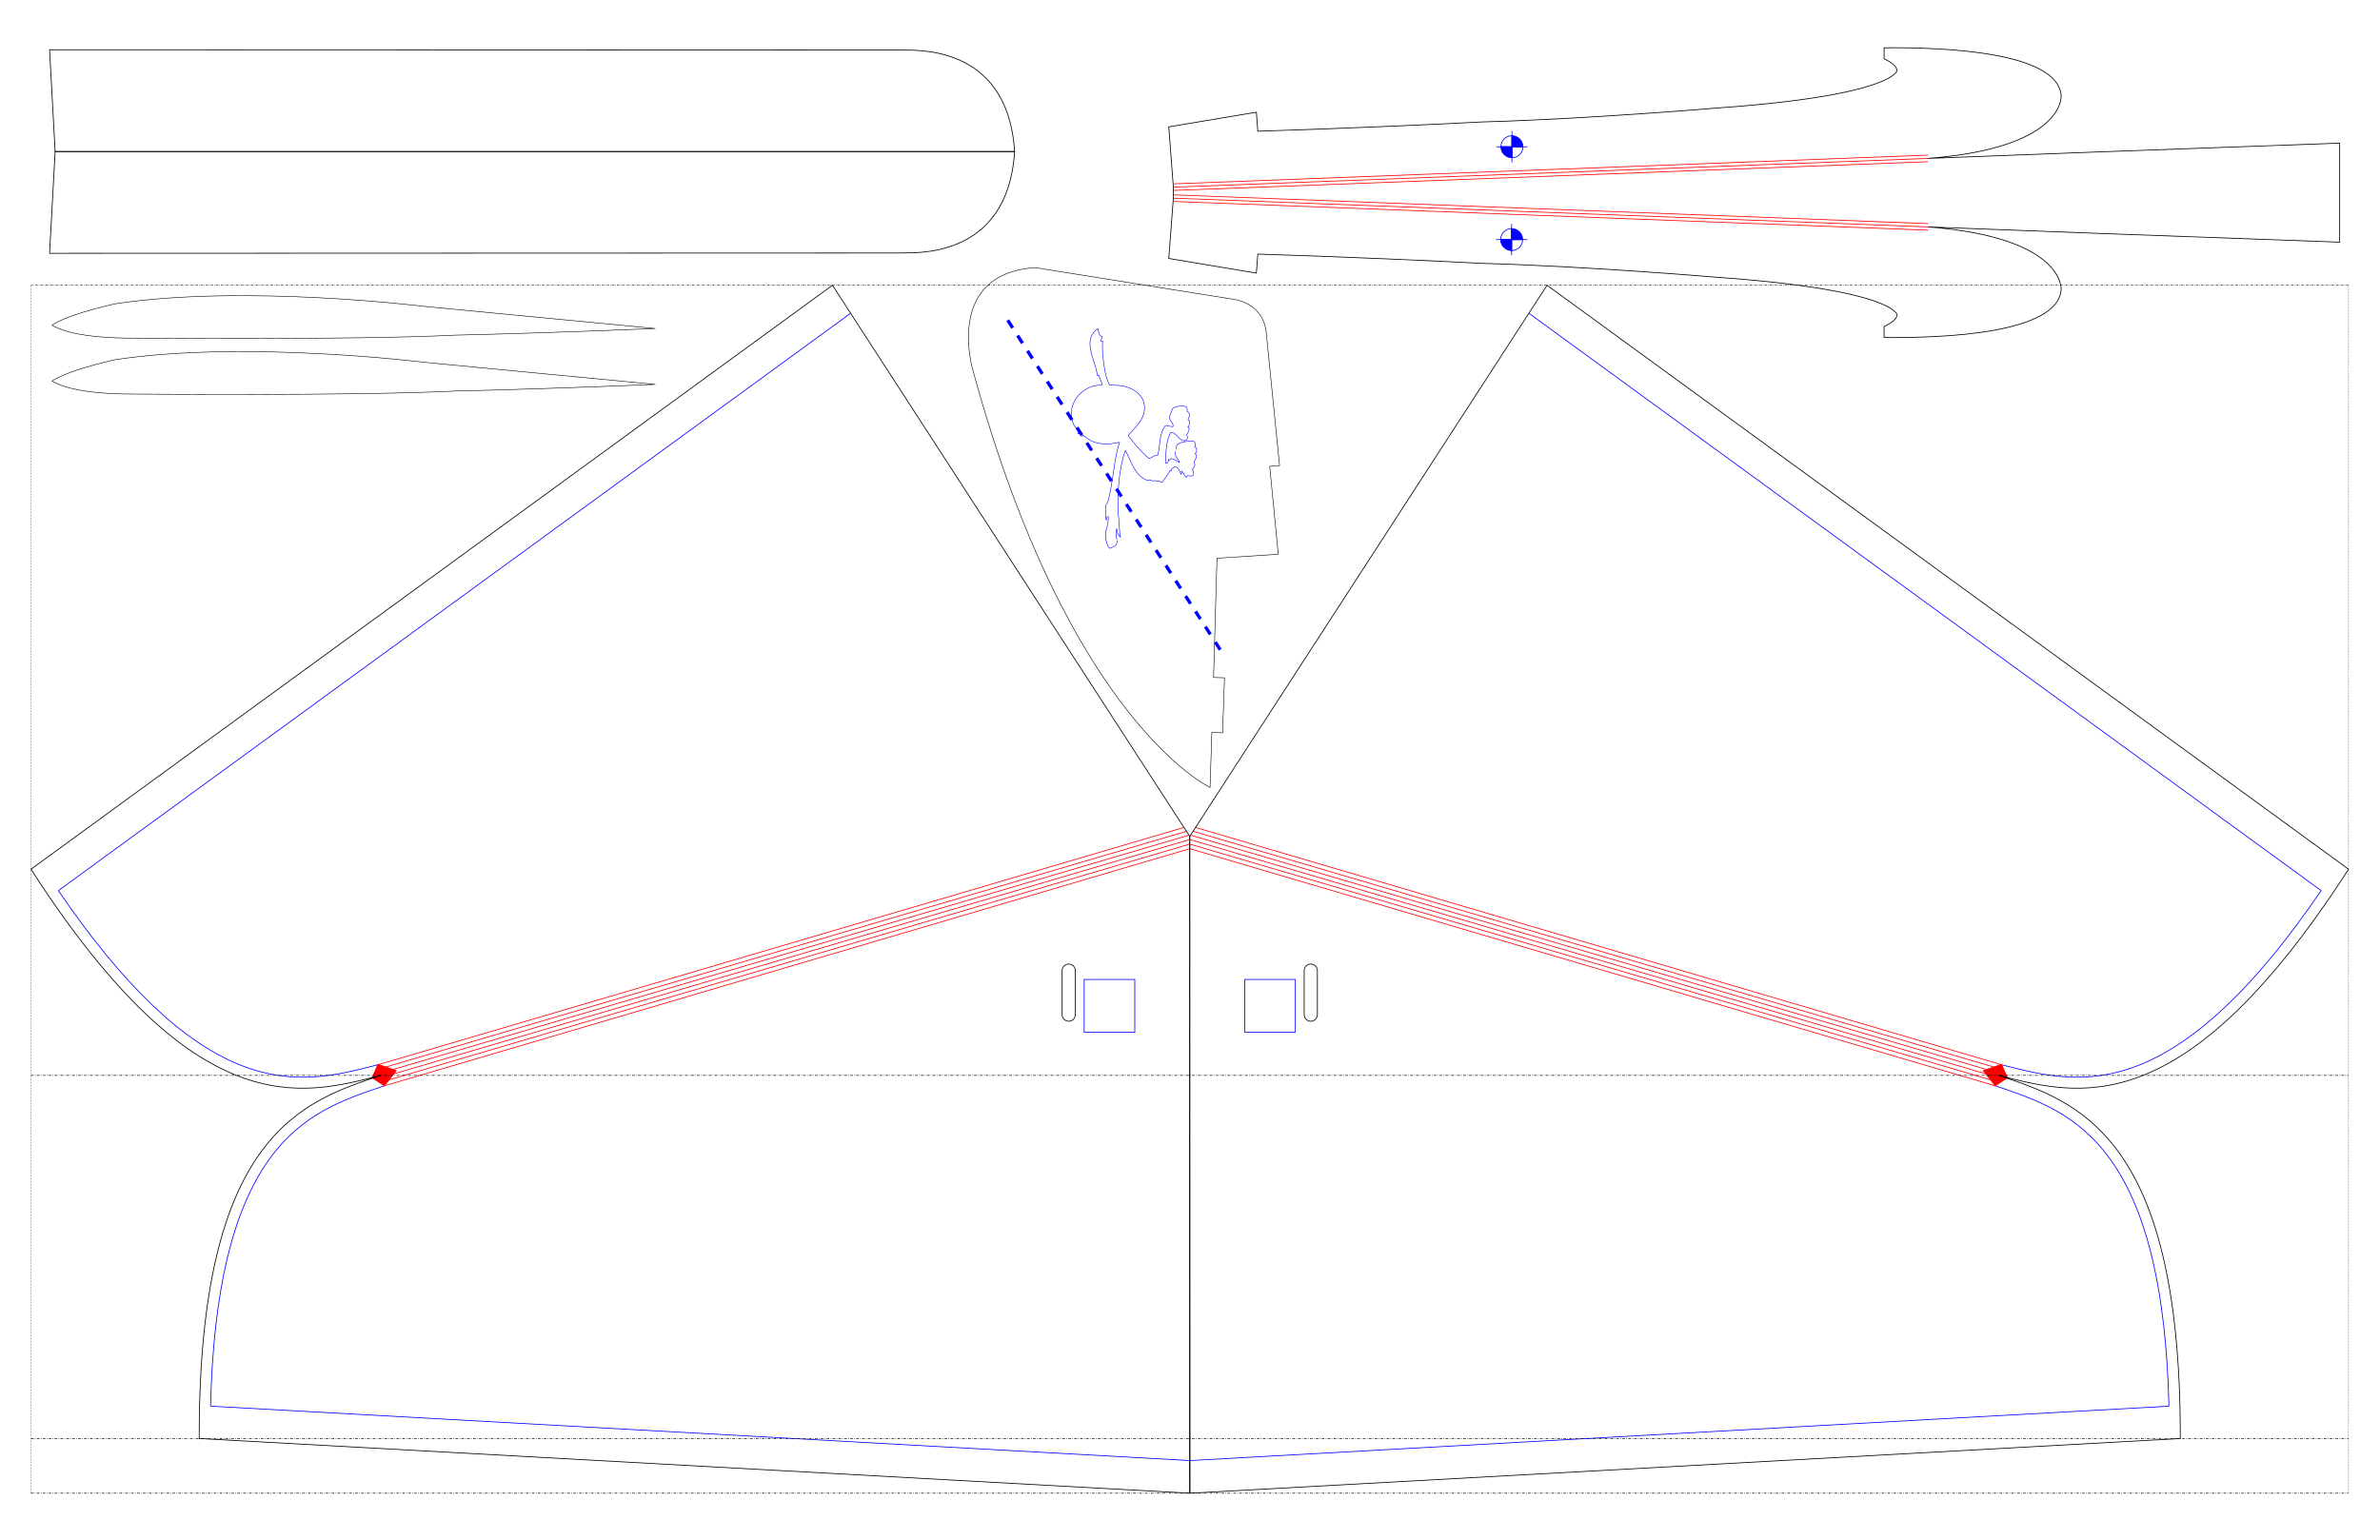 <?xml version="1.0" encoding="UTF-8" standalone="no"?>
<svg
   xmlns:dc="http://purl.org/dc/elements/1.1/"
   xmlns:cc="http://creativecommons.org/ns#"
   xmlns:rdf="http://www.w3.org/1999/02/22-rdf-syntax-ns#"
   xmlns:svg="http://www.w3.org/2000/svg"
   xmlns="http://www.w3.org/2000/svg"
   xmlns:sodipodi="http://sodipodi.sourceforge.net/DTD/sodipodi-0.dtd"
   xmlns:inkscape="http://www.inkscape.org/namespaces/inkscape"
   version="1.1"
   id="svg833"
   xml:space="preserve"
   width="4086.637"
   height="2645.669"
   viewBox="0 0 4086.637 2645.669"
   sodipodi:docname="FT-Weasel_planned.svg"
   inkscape:version="1.0.1 (3bc2e813f5, 2020-09-07)"><defs
     id="defs837"><clipPath
       clipPathUnits="userSpaceOnUse"
       id="clipPath849"><path
         d="M 0,3367.559 H 2383.938 V 0 H 0 Z"
         id="path847" /></clipPath><clipPath
       clipPathUnits="userSpaceOnUse"
       id="clipPath935"><path
         d="M 0,3367.559 H 2383.938 V 0 H 0 Z"
         id="path933" /></clipPath><clipPath
       clipPathUnits="userSpaceOnUse"
       id="clipPath1039"><path
         d="M 0,3367.559 H 2383.938 V 0 H 0 Z"
         id="path1037" /></clipPath><clipPath
       clipPathUnits="userSpaceOnUse"
       id="clipPath1243"><path
         d="M 0,3367.559 H 2383.938 V 0 H 0 Z"
         id="path1241" /></clipPath><clipPath
       clipPathUnits="userSpaceOnUse"
       id="clipPath1281"><path
         d="M 0,3367.559 H 2383.938 V 0 H 0 Z"
         id="path1279" /></clipPath><clipPath
       clipPathUnits="userSpaceOnUse"
       id="clipPath1315"><path
         d="M 0,3367.559 H 2383.938 V 0 H 0 Z"
         id="path1313" /></clipPath><clipPath
       clipPathUnits="userSpaceOnUse"
       id="clipPath1339"><path
         d="M 0,3367.559 H 2383.938 V 0 H 0 Z"
         id="path1337" /></clipPath><clipPath
       clipPathUnits="userSpaceOnUse"
       id="clipPath1315-1"><path
         d="M 0,3367.559 H 2383.938 V 0 H 0 Z"
         id="path1313-5" /></clipPath></defs><sodipodi:namedview
     pagecolor="#ffffff"
     bordercolor="#666666"
     borderopacity="1"
     objecttolerance="10"
     gridtolerance="10"
     guidetolerance="10"
     inkscape:pageopacity="0"
     inkscape:pageshadow="2"
     inkscape:window-width="1680"
     inkscape:window-height="1027"
     id="namedview835"
     showgrid="false"
     inkscape:snap-smooth-nodes="true"
     inkscape:snap-intersection-paths="true"
     inkscape:object-paths="true"
     inkscape:zoom="0.16786943"
     inkscape:cx="1629.1819"
     inkscape:cy="1582.4663"
     inkscape:window-x="220"
     inkscape:window-y="-8"
     inkscape:window-maximized="1"
     inkscape:current-layer="g841"
     fit-margin-top="0"
     fit-margin-left="0"
     fit-margin-right="0"
     fit-margin-bottom="0" /><g
     id="g841"
     inkscape:groupmode="layer"
     inkscape:label="FT-Wea-el-v5_1399750636"
     transform="matrix(1.333,0,0,-1.333,388.56,3557.693)"><g
       id="g931"
       clip-path="url(#clipPath935)"
       transform="rotate(-90,1889.7,774.112)"><g
         id="g937"
         transform="translate(236,104.348)"><path
           d="M 0,0 -37.03,971.99"
           style="fill:none;stroke:#ff0000;stroke-width:0.992;stroke-linecap:butt;stroke-linejoin:miter;stroke-miterlimit:10;stroke-dasharray:none;stroke-opacity:1"
           id="path939" /></g><g
         id="g941"
         transform="translate(231.748,104.348)"><path
           d="M 0,0 -37.03,971.99"
           style="fill:none;stroke:#ff0000;stroke-width:0.992;stroke-linecap:butt;stroke-linejoin:miter;stroke-miterlimit:10;stroke-dasharray:none;stroke-opacity:1"
           id="path943" /></g><g
         id="g945"
         transform="translate(240.252,104.348)"><path
           d="M 0,0 -37.03,971.99"
           style="fill:none;stroke:#ff0000;stroke-width:0.992;stroke-linecap:butt;stroke-linejoin:miter;stroke-miterlimit:10;stroke-dasharray:none;stroke-opacity:1"
           id="path947" /></g><g
         id="g949"
         transform="translate(250.174,104.348)"><path
           d="M 0,0 37.03,971.99"
           style="fill:none;stroke:#ff0000;stroke-width:0.992;stroke-linecap:butt;stroke-linejoin:miter;stroke-miterlimit:10;stroke-dasharray:none;stroke-opacity:1"
           id="path951" /></g><g
         id="g953"
         transform="translate(254.426,104.348)"><path
           d="M 0,0 37.03,971.99"
           style="fill:none;stroke:#ff0000;stroke-width:0.992;stroke-linecap:butt;stroke-linejoin:miter;stroke-miterlimit:10;stroke-dasharray:none;stroke-opacity:1"
           id="path955" /></g><g
         id="g957"
         transform="translate(245.922,104.348)"><path
           d="M 0,0 37.03,971.99"
           style="fill:none;stroke:#ff0000;stroke-width:0.992;stroke-linecap:butt;stroke-linejoin:miter;stroke-miterlimit:10;stroke-dasharray:none;stroke-opacity:1"
           id="path959" /></g><g
         id="g961"
         transform="translate(70.617,1019.854)"><path
           d="m 0,0 c 4.36,9.361 9.56,16.34 15.26,16.77 0,0 5.26,-0.809 12.57,-16.77 10.8,-23.539 26.09,-80.039 35.62,-215.5 0,0 14.28,-167.32 17.92,-302.75 2.78,-50.07 8.65,-181.559 11.96,-288.459 l -24.49,-1.861 18.85,-112.84 77.69,5.9 h 14.18 l 77.69,-5.9 18.85,112.84 -24.49,1.861 c 3.31,106.9 9.18,238.389 11.96,288.459 3.64,135.43 17.92,302.75 17.92,302.75 9.53,135.461 24.82,191.961 35.62,215.5 7.31,15.961 12.57,16.77 12.57,16.77 5.7,-0.43 10.9,-7.409 15.26,-16.77 h 14.19 c 0.72,77.371 -5.08,223.811 -61.75,228.111 0,0 -67.2,5.34 -80.79,-171.631 l 8.32,218.561 11.34,311.82 H 108.69 L 120.03,275.041 128.35,56.48 C 114.76,233.451 47.56,228.111 47.56,228.111 -9.11,223.811 -14.91,77.371 -14.19,0 Z"
           style="fill:none;stroke:#000000;stroke-width:0.992;stroke-linecap:butt;stroke-linejoin:miter;stroke-miterlimit:10;stroke-dasharray:none;stroke-opacity:1"
           id="path963" /></g><g
         id="g965"
         transform="translate(198.119,540.449)"><path
           d="M 0,0 V 0.002 C 0,7.83 -6.346,14.174 -14.173,14.174 V 0 Z"
           style="fill:none;stroke:#0000ff;stroke-width:1;stroke-linecap:round;stroke-linejoin:round;stroke-miterlimit:10;stroke-dasharray:none;stroke-opacity:1"
           id="path967" /></g><g
         id="g969"
         transform="translate(183.945,540.449)"><path
           d="m 0,0 v -14.172 c 7.827,0 14.173,6.344 14.173,14.172 z"
           style="fill:#0000ff;fill-opacity:1;fill-rule:nonzero;stroke:none"
           id="path971" /></g><g
         id="g973"
         transform="translate(183.945,540.449)"><path
           d="m 0,0 v -14.172 c 7.827,0 14.173,6.344 14.173,14.172 z"
           style="fill:none;stroke:#0000ff;stroke-width:1;stroke-linecap:round;stroke-linejoin:round;stroke-miterlimit:10;stroke-dasharray:none;stroke-opacity:1"
           id="path975" /></g><g
         id="g977"
         transform="translate(183.945,554.623)"><path
           d="m 0,0 c -7.828,0 -14.173,-6.344 -14.173,-14.172 v -0.002 H 0 Z"
           style="fill:#0000ff;fill-opacity:1;fill-rule:nonzero;stroke:none"
           id="path979" /></g><g
         id="g981"
         transform="translate(183.945,554.623)"><path
           d="m 0,0 c -7.828,0 -14.173,-6.344 -14.173,-14.172 v -0.002 H 0 Z"
           style="fill:none;stroke:#0000ff;stroke-width:1;stroke-linecap:round;stroke-linejoin:round;stroke-miterlimit:10;stroke-dasharray:none;stroke-opacity:1"
           id="path983" /></g><g
         id="g985"
         transform="translate(169.772,540.449)"><path
           d="M 0,0 C 0,-7.828 6.346,-14.172 14.173,-14.172 V 0 Z"
           style="fill:none;stroke:#0000ff;stroke-width:1;stroke-linecap:round;stroke-linejoin:round;stroke-miterlimit:10;stroke-dasharray:none;stroke-opacity:1"
           id="path987" /></g><g
         id="g989"
         transform="translate(164.103,540.451)"><path
           d="M 0,0 H 39.685"
           style="fill:none;stroke:#0000ff;stroke-width:1;stroke-linecap:round;stroke-linejoin:round;stroke-miterlimit:10;stroke-dasharray:none;stroke-opacity:1"
           id="path991" /></g><g
         id="g993"
         transform="translate(183.945,520.607)"><path
           d="M 0,0 V 39.686"
           style="fill:none;stroke:#0000ff;stroke-width:1;stroke-linecap:round;stroke-linejoin:round;stroke-miterlimit:10;stroke-dasharray:none;stroke-opacity:1"
           id="path995" /></g><g
         id="g997"
         transform="translate(317.738,540.074)"><path
           d="M 0,0 V 0.002 C 0,7.83 -6.346,14.174 -14.173,14.174 V 0 Z"
           style="fill:none;stroke:#0000ff;stroke-width:1;stroke-linecap:round;stroke-linejoin:round;stroke-miterlimit:10;stroke-dasharray:none;stroke-opacity:1"
           id="path999" /></g><g
         id="g1001"
         transform="translate(303.565,540.074)"><path
           d="m 0,0 v -14.172 c 7.827,0 14.173,6.344 14.173,14.172 z"
           style="fill:#0000ff;fill-opacity:1;fill-rule:nonzero;stroke:none"
           id="path1003" /></g><g
         id="g1005"
         transform="translate(303.565,540.074)"><path
           d="m 0,0 v -14.172 c 7.827,0 14.173,6.344 14.173,14.172 z"
           style="fill:none;stroke:#0000ff;stroke-width:1;stroke-linecap:round;stroke-linejoin:round;stroke-miterlimit:10;stroke-dasharray:none;stroke-opacity:1"
           id="path1007" /></g><g
         id="g1009"
         transform="translate(303.565,554.248)"><path
           d="m 0,0 c -7.828,0 -14.173,-6.344 -14.173,-14.172 v -0.002 H 0 Z"
           style="fill:#0000ff;fill-opacity:1;fill-rule:nonzero;stroke:none"
           id="path1011" /></g><g
         id="g1013"
         transform="translate(303.565,554.248)"><path
           d="m 0,0 c -7.828,0 -14.173,-6.344 -14.173,-14.172 v -0.002 H 0 Z"
           style="fill:none;stroke:#0000ff;stroke-width:1;stroke-linecap:round;stroke-linejoin:round;stroke-miterlimit:10;stroke-dasharray:none;stroke-opacity:1"
           id="path1015" /></g><g
         id="g1017"
         transform="translate(289.391,540.074)"><path
           d="M 0,0 C 0,-7.828 6.346,-14.172 14.173,-14.172 V 0 Z"
           style="fill:none;stroke:#0000ff;stroke-width:1;stroke-linecap:round;stroke-linejoin:round;stroke-miterlimit:10;stroke-dasharray:none;stroke-opacity:1"
           id="path1019" /></g><g
         id="g1021"
         transform="translate(283.722,540.076)"><path
           d="M 0,0 H 39.685"
           style="fill:none;stroke:#0000ff;stroke-width:1;stroke-linecap:round;stroke-linejoin:round;stroke-miterlimit:10;stroke-dasharray:none;stroke-opacity:1"
           id="path1023" /></g><g
         id="g1025"
         transform="translate(303.565,520.232)"><path
           d="M 0,0 V 39.686"
           style="fill:none;stroke:#0000ff;stroke-width:1;stroke-linecap:round;stroke-linejoin:round;stroke-miterlimit:10;stroke-dasharray:none;stroke-opacity:1"
           id="path1027" /></g></g><g
       id="g2048"
       transform="translate(-2050.599,-3222.872)"><g
         id="g1824"
         transform="rotate(-90,4705.734,1516.409)"><g
           id="g861"
           transform="translate(2142.065,1363.668)"><path
             d="M 0,0 70.045,-1260.967"
             style="fill:none;stroke:#0000ff;stroke-width:0.992;stroke-linecap:butt;stroke-linejoin:miter;stroke-miterlimit:10;stroke-dasharray:none;stroke-opacity:1"
             id="path863" /></g><g
           id="g865"
           transform="translate(733.947,539.184)"><path
             d="M 0,0 743.868,1020.541"
             style="fill:none;stroke:#0000ff;stroke-width:0.992;stroke-linecap:butt;stroke-linejoin:miter;stroke-miterlimit:10;stroke-dasharray:none;stroke-opacity:1"
             id="path867" /></g><g
           id="g869"
           transform="translate(2142.065,1363.668)"><path
             d="m 0,0 c -147.551,-3.512 -251.547,-28.148 -317.264,-75.021 -59.828,-42.659 -78.201,-97.334 -94.422,-145.588 l -1.099,-3.274"
             style="fill:none;stroke:#0000ff;stroke-width:0.992;stroke-linecap:butt;stroke-linejoin:miter;stroke-miterlimit:10;stroke-dasharray:none;stroke-opacity:1"
             id="path871" /></g><g
           id="g873"
           transform="translate(1702.11,1147.807)"><path
             d="m 0,0 0.861,3.355 c 12.602,49.307 26.895,105.206 -0.136,173.526 -29.653,74.961 -103.409,152.055 -225.02,235.037"
             style="fill:none;stroke:#0000ff;stroke-width:0.992;stroke-linecap:butt;stroke-linejoin:miter;stroke-miterlimit:10;stroke-dasharray:none;stroke-opacity:1"
             id="path875" /></g><g
           id="g877"
           transform="translate(1411.959,102.342)"><path
             d="M 0,0 306.604,1041.164"
             style="fill:none;stroke:#ff0000;stroke-width:0.992;stroke-linecap:butt;stroke-linejoin:miter;stroke-miterlimit:10;stroke-dasharray:none;stroke-opacity:1"
             id="path879" /></g><g
           id="g881"
           transform="translate(1417.869,102.342)"><path
             d="M 0,0 306.133,1039.561"
             style="fill:none;stroke:#ff0000;stroke-width:0.992;stroke-linecap:butt;stroke-linejoin:miter;stroke-miterlimit:10;stroke-dasharray:none;stroke-opacity:1"
             id="path883" /></g><g
           id="g885"
           transform="translate(1423.781,102.342)"><path
             d="M 0,0 305.659,1037.959"
             style="fill:none;stroke:#ff0000;stroke-width:0.992;stroke-linecap:butt;stroke-linejoin:miter;stroke-miterlimit:10;stroke-dasharray:none;stroke-opacity:1"
             id="path887" /></g><g
           id="g889"
           transform="translate(1396.427,109.813)"><path
             d="M 0,0 305.82,1038.496"
             style="fill:none;stroke:#ff0000;stroke-width:0.992;stroke-linecap:butt;stroke-linejoin:miter;stroke-miterlimit:10;stroke-dasharray:none;stroke-opacity:1"
             id="path891" /></g><g
           id="g893"
           transform="translate(1401.392,106.6)"><path
             d="M 0,0 306.293,1040.109"
             style="fill:none;stroke:#ff0000;stroke-width:0.992;stroke-linecap:butt;stroke-linejoin:miter;stroke-miterlimit:10;stroke-dasharray:none;stroke-opacity:1"
             id="path895" /></g><g
           id="g897"
           transform="translate(1406.356,103.387)"><path
             d="M 0,0 306.767,1041.719"
             style="fill:none;stroke:#ff0000;stroke-width:0.992;stroke-linecap:butt;stroke-linejoin:miter;stroke-miterlimit:10;stroke-dasharray:none;stroke-opacity:1"
             id="path899" /></g><g
           id="g901"
           transform="translate(1718.916,1155.639)"><path
             d="m 0,0 -17.371,-7.654 8.189,-23.522 19.629,15.328 z"
             style="fill:#ff0000;fill-opacity:1;fill-rule:nonzero;stroke:none"
             id="path903" /></g><g
           id="g905"
           transform="translate(1718.916,1155.639)"><path
             d="m 0,0 -17.371,-7.654 8.189,-23.522 19.629,15.328 z"
             style="fill:none;stroke:#ff0000;stroke-width:0.992;stroke-linecap:butt;stroke-linejoin:miter;stroke-miterlimit:10;stroke-dasharray:none;stroke-opacity:1"
             id="path907" /></g><g
           id="g909"
           transform="translate(1407.963,102.336)"><path
             d="M 0,0 -710.104,460.236 42.239,1492.625 c 0.769,-0.492 1.51,-0.898 2.283,-1.406 328.162,-212.117 289.299,-347.614 263.359,-449.246 33.465,99.408 74.485,234.271 465.233,233.965 0.924,0 1.765,-0.057 2.679,-0.063 L 846.206,0.381 Z"
             style="fill:none;stroke:#000000;stroke-width:0.992;stroke-linecap:butt;stroke-linejoin:miter;stroke-miterlimit:10;stroke-dasharray:none;stroke-opacity:1"
             id="path911" /></g><path
           d="m 1660.276,238.359 h -68.031 v -65.197 h 68.031 z"
           style="fill:none;stroke:#0000ff;stroke-width:0.992;stroke-linecap:butt;stroke-linejoin:miter;stroke-miterlimit:10;stroke-dasharray:none;stroke-opacity:1"
           id="path913" /><g
           id="g915"
           transform="translate(1637.59,249.752)"><path
             d="m 0,0 h -56.693 c -4.696,0 -8.504,3.807 -8.504,8.504 0,4.697 3.808,8.504 8.504,8.504 H 0 c 4.697,0 8.504,-3.807 8.504,-8.504 C 8.504,3.807 4.697,0 0,0 Z"
             style="fill:none;stroke:#000000;stroke-width:0.992;stroke-linecap:butt;stroke-linejoin:miter;stroke-miterlimit:10;stroke-dasharray:none;stroke-opacity:1"
             id="path917" /></g></g><g
         id="g1986"
         transform="matrix(0,-1,-1,0,3394.01,6222.144)"><g
           id="g1930"
           transform="translate(2142.065,1363.668)"><path
             d="M 0,0 70.045,-1260.967"
             style="fill:none;stroke:#0000ff;stroke-width:0.992;stroke-linecap:butt;stroke-linejoin:miter;stroke-miterlimit:10;stroke-dasharray:none;stroke-opacity:1"
             id="path1928" /></g><g
           id="g1934"
           transform="translate(733.947,539.184)"><path
             d="M 0,0 743.868,1020.541"
             style="fill:none;stroke:#0000ff;stroke-width:0.992;stroke-linecap:butt;stroke-linejoin:miter;stroke-miterlimit:10;stroke-dasharray:none;stroke-opacity:1"
             id="path1932" /></g><g
           id="g1938"
           transform="translate(2142.065,1363.668)"><path
             d="m 0,0 c -147.551,-3.512 -251.547,-28.148 -317.264,-75.021 -59.828,-42.659 -78.201,-97.334 -94.422,-145.588 l -1.099,-3.274"
             style="fill:none;stroke:#0000ff;stroke-width:0.992;stroke-linecap:butt;stroke-linejoin:miter;stroke-miterlimit:10;stroke-dasharray:none;stroke-opacity:1"
             id="path1936" /></g><g
           id="g1942"
           transform="translate(1702.11,1147.807)"><path
             d="m 0,0 0.861,3.355 c 12.602,49.307 26.895,105.206 -0.136,173.526 -29.653,74.961 -103.409,152.055 -225.02,235.037"
             style="fill:none;stroke:#0000ff;stroke-width:0.992;stroke-linecap:butt;stroke-linejoin:miter;stroke-miterlimit:10;stroke-dasharray:none;stroke-opacity:1"
             id="path1940" /></g><g
           id="g1946"
           transform="translate(1411.959,102.342)"><path
             d="M 0,0 306.604,1041.164"
             style="fill:none;stroke:#ff0000;stroke-width:0.992;stroke-linecap:butt;stroke-linejoin:miter;stroke-miterlimit:10;stroke-dasharray:none;stroke-opacity:1"
             id="path1944" /></g><g
           id="g1950"
           transform="translate(1417.869,102.342)"><path
             d="M 0,0 306.133,1039.561"
             style="fill:none;stroke:#ff0000;stroke-width:0.992;stroke-linecap:butt;stroke-linejoin:miter;stroke-miterlimit:10;stroke-dasharray:none;stroke-opacity:1"
             id="path1948" /></g><g
           id="g1954"
           transform="translate(1423.781,102.342)"><path
             d="M 0,0 305.659,1037.959"
             style="fill:none;stroke:#ff0000;stroke-width:0.992;stroke-linecap:butt;stroke-linejoin:miter;stroke-miterlimit:10;stroke-dasharray:none;stroke-opacity:1"
             id="path1952" /></g><g
           id="g1958"
           transform="translate(1396.427,109.813)"><path
             d="M 0,0 305.82,1038.496"
             style="fill:none;stroke:#ff0000;stroke-width:0.992;stroke-linecap:butt;stroke-linejoin:miter;stroke-miterlimit:10;stroke-dasharray:none;stroke-opacity:1"
             id="path1956" /></g><g
           id="g1962"
           transform="translate(1401.392,106.6)"><path
             d="M 0,0 306.293,1040.109"
             style="fill:none;stroke:#ff0000;stroke-width:0.992;stroke-linecap:butt;stroke-linejoin:miter;stroke-miterlimit:10;stroke-dasharray:none;stroke-opacity:1"
             id="path1960" /></g><g
           id="g1966"
           transform="translate(1406.356,103.387)"><path
             d="M 0,0 306.767,1041.719"
             style="fill:none;stroke:#ff0000;stroke-width:0.992;stroke-linecap:butt;stroke-linejoin:miter;stroke-miterlimit:10;stroke-dasharray:none;stroke-opacity:1"
             id="path1964" /></g><g
           id="g1970"
           transform="translate(1718.916,1155.639)"><path
             d="m 0,0 -17.371,-7.654 8.189,-23.522 19.629,15.328 z"
             style="fill:#ff0000;fill-opacity:1;fill-rule:nonzero;stroke:none"
             id="path1968" /></g><g
           id="g1974"
           transform="translate(1718.916,1155.639)"><path
             d="m 0,0 -17.371,-7.654 8.189,-23.522 19.629,15.328 z"
             style="fill:none;stroke:#ff0000;stroke-width:0.992;stroke-linecap:butt;stroke-linejoin:miter;stroke-miterlimit:10;stroke-dasharray:none;stroke-opacity:1"
             id="path1972" /></g><g
           id="g1978"
           transform="translate(1407.963,102.336)"><path
             d="M 0,0 -710.104,460.236 42.239,1492.625 c 0.769,-0.492 1.51,-0.898 2.283,-1.406 328.162,-212.117 289.299,-347.614 263.359,-449.246 33.465,99.408 74.485,234.271 465.233,233.965 0.924,0 1.765,-0.057 2.679,-0.063 L 846.206,0.381 Z"
             style="fill:none;stroke:#000000;stroke-width:0.992;stroke-linecap:butt;stroke-linejoin:miter;stroke-miterlimit:10;stroke-dasharray:none;stroke-opacity:1"
             id="path1976" /></g><path
           d="m 1660.276,238.359 h -68.031 v -65.197 h 68.031 z"
           style="fill:none;stroke:#0000ff;stroke-width:0.992;stroke-linecap:butt;stroke-linejoin:miter;stroke-miterlimit:10;stroke-dasharray:none;stroke-opacity:1"
           id="path1980" /><g
           id="g1984"
           transform="translate(1637.59,249.752)"><path
             d="m 0,0 h -56.693 c -4.696,0 -8.504,3.807 -8.504,8.504 0,4.697 3.808,8.504 8.504,8.504 H 0 c 4.697,0 8.504,-3.807 8.504,-8.504 C 8.504,3.807 4.697,0 0,0 Z"
             style="fill:none;stroke:#000000;stroke-width:0.992;stroke-linecap:butt;stroke-linejoin:miter;stroke-miterlimit:10;stroke-dasharray:none;stroke-opacity:1"
             id="path1982" /></g></g></g><path
       style="fill:none;stroke:#000000;stroke-width:0.432;stroke-linecap:butt;stroke-linejoin:miter;stroke-opacity:1;stroke-miterlimit:4;stroke-dasharray:1.727,0.863,0.432,0.863;stroke-dashoffset:0"
       d="m -251.55,745.103 v 1556.31"
       id="path2050" /><path
       style="fill:none;stroke:#000000;stroke-width:0.432;stroke-linecap:butt;stroke-linejoin:miter;stroke-opacity:1;stroke-miterlimit:4;stroke-dasharray:1.727,0.863,0.432,0.863;stroke-dashoffset:0"
       d="m 2733.687,745.103 v 1556.31"
       id="path2052" /><path
       style="fill:none;stroke:#000000;stroke-width:0.844;stroke-linecap:butt;stroke-linejoin:miter;stroke-opacity:1;stroke-miterlimit:4;stroke-dasharray:3.374,1.687,0.844,1.687;stroke-dashoffset:0"
       d="M -251.55,745.103 H 2733.687"
       id="path2054" /><path
       style="fill:none;stroke:#000000;stroke-width:0.717;stroke-linecap:butt;stroke-linejoin:miter;stroke-opacity:1;stroke-miterlimit:4;stroke-dasharray:2.87,1.435,0.717,1.435;stroke-dashoffset:0"
       d="M 2733.687,2301.413 H -251.55"
       id="path2056" /><path
       style="fill:none;stroke:#000000;stroke-width:0.844;stroke-linecap:butt;stroke-linejoin:miter;stroke-opacity:1;stroke-miterlimit:4;stroke-dasharray:3.374,1.687,0.844,1.687;stroke-dashoffset:0"
       d="M -251.55,815.516 H 2733.687"
       id="path2060" /><path
       style="fill:none;stroke:#000000;stroke-width:0.844;stroke-linecap:butt;stroke-linejoin:miter;stroke-opacity:1;stroke-miterlimit:4;stroke-dasharray:3.374,1.687,0.844,1.687;stroke-dashoffset:0"
       d="M -251.55,1283.428 H 2733.687"
       id="path2062" /><g
       id="g853-7"
       transform="rotate(90,-1347.1,1126.639)"><path
         d="m 0,0 v -1235.904 c 141.629,8.808 129.486,133.59 130.766,144.783 L 131.137,7.17 Z"
         style="fill:none;stroke:#000000;stroke-width:0.992;stroke-linecap:butt;stroke-linejoin:miter;stroke-miterlimit:10;stroke-dasharray:none;stroke-opacity:1"
         id="path855-8" /></g><g
       id="g857-9"
       transform="rotate(90,-1347.1,1126.639)"><path
         d="m 0,0 v -1235.904 c -141.627,8.808 -129.486,133.59 -130.764,144.783 L -131.135,7.17 Z"
         style="fill:none;stroke:#000000;stroke-width:0.992;stroke-linecap:butt;stroke-linejoin:miter;stroke-miterlimit:10;stroke-dasharray:none;stroke-opacity:1"
         id="path859-9" /></g><g
       id="g2226"
       transform="rotate(90,2164.071,594.605)"><g
         id="g1317-1"
         transform="rotate(-90,3010.618,-804.527)"><path
           d="m 0,0 c -99.294,-4.203 -209.258,-7.559 -257.227,-8.533 l -0.406,-0.014 c -133.357,-6.531 -413.345,-3.873 -416.158,-3.844 h -0.14 c -66.184,0 -93.069,10.491 -103.203,16.733 5.373,3.574 16.693,9.381 40.049,16.625 19.837,6.152 38.562,10.258 41.402,10.869 166.752,25.26 396.56,-3.131 398.864,-3.422 l 0.21,-0.025 z"
           style="fill:none;stroke:#000000;stroke-width:0.709;stroke-linecap:butt;stroke-linejoin:miter;stroke-miterlimit:10;stroke-dasharray:none;stroke-opacity:1"
           id="path1319-8" /></g><g
         id="g1321-6"
         transform="rotate(-90,2974.612,-768.522)"><path
           d="m 0,0 c -99.294,-4.203 -209.258,-7.559 -257.227,-8.533 l -0.406,-0.014 c -133.357,-6.531 -413.345,-3.873 -416.158,-3.845 h -0.14 c -66.184,0 -93.069,10.491 -103.203,16.734 5.373,3.574 16.693,9.38 40.049,16.624 19.837,6.153 38.562,10.258 41.402,10.869 166.752,25.26 396.56,-3.131 398.864,-3.421 l 0.21,-0.026 z"
           style="fill:none;stroke:#000000;stroke-width:0.709;stroke-linecap:butt;stroke-linejoin:miter;stroke-miterlimit:10;stroke-dasharray:none;stroke-opacity:1"
           id="path1323-1" /></g></g><g
       id="g3473"
       transform="rotate(93.719,221.191,2995.024)"><g
         id="g2640"
         transform="translate(-628.034,2308.183)"><path
           d="m 0,0 c -460.158,-93.828 -556.43,-270.055 -556.43,-270.055 l 70.555,-6.83 -1.326,-13.832 70.543,-7.051 1.347,14.052 152.981,-14.395 v -79.082 l 113.793,3.637 0.145,-12.726 173.685,6.08 c 38.35,2.446 44.055,39.98 44.055,39.98 l 57.111,251.293 C 126.459,29.376 0,0 0,0 Z"
           style="fill:none;stroke:#000000;stroke-width:0.709;stroke-linecap:butt;stroke-linejoin:miter;stroke-miterlimit:10;stroke-dasharray:none;stroke-opacity:1"
           id="path2642" /></g><g
         id="g2644"
         transform="translate(-645.688,2148.544)"><path
           d="m 0,0 c -0.482,-1.467 1.362,-0.898 0.375,-1.859 -4.398,-0.702 -8.592,-3.519 -12.637,-3.344 0.714,-0.026 -0.624,10.94 -0.845,11.939 -0.825,3.686 -2.181,7.246 -4.018,10.543 -3.484,6.252 -8.687,11.524 -14.926,15.032 -5.948,3.341 -12.853,5.05 -19.678,4.402 -7.285,-0.691 -13.376,-3.508 -18.522,-8.66 -0.316,-0.317 -0.541,-0.565 -0.851,-0.893 -0.062,0.252 -0.584,0.515 -0.612,0.637 -0.325,1.59 -0.131,1.205 -0.455,2.728 -1.144,-0.838 -1.01,-3.01 -1.067,-4.898 -0.774,-0.076 -1.384,0.363 -2.081,0.564 -1.018,0.298 -0.988,-0.709 -0.96,-2.602 0.409,0.148 0.381,-0.179 0.797,-0.142 -0.432,-0.426 -0.402,-0.492 -0.817,-0.941 -0.839,-0.918 -1.454,-2.006 -2.307,-2.924 -0.727,-0.785 -1.417,-1.605 -2.067,-2.459 -1.295,-1.685 -2.433,-3.491 -3.404,-5.382 -2.026,-3.956 -3.288,-8.264 -3.936,-12.655 -0.514,-3.473 -0.655,-6.999 -0.538,-10.514 0.066,-1.886 0.202,-3.769 0.408,-5.644 0.103,-1.015 0.233,-2.021 0.378,-3.032 0.05,-0.349 0.199,-2.824 0.461,-2.931 -15.339,6.248 -31.852,9.072 -47.95,12.637 -8.073,1.791 -16.139,3.705 -24.003,6.289 -1.547,0.511 -3.907,0.904 -5.169,1.952 -0.88,0.731 -1.052,1.296 -2.253,1.708 -2.333,0.815 -4.944,0.987 -7.391,1.209 -0.339,0.026 -0.675,0.052 -1.012,0.083 -2.171,0.21 -4.32,0.386 -6.497,0.476 -0.64,0.027 -4.525,0.458 -4.59,-0.635 -0.047,-0.764 1.72,-0.897 2.188,-0.965 1.624,-0.233 2.036,0.011 1.941,-1.907 -2.566,-0.128 -4.883,0.53 -7.388,0.889 -4.616,0.655 -8.756,3.153 -13.41,3.561 -2.779,0.243 -6.077,0.353 -8.885,0.353 -2.128,0 -9.248,-1.81 -10.864,-3.411 -1.338,-1.323 1.877,-5.177 1.875,-7.052 -0.004,-1.361 5.539,-4.357 6.968,-3.857 2.055,0.724 0,0 2.142,0.415 2.352,0.457 4.769,0.727 7.169,0.625 1.18,-0.054 2.361,-0.194 3.506,-0.477 0.86,-0.213 2.099,-1.087 2.915,-1.12 -8.474,0.327 -10.357,-2.947 -11.253,-3.85 3.644,0.979 12.427,0.507 17.569,0.507 31.637,1.814 69.867,-3.866 93.246,-14.12 -14.975,-6.941 -34.66,-10.398 -40.866,-27.116 2.843,-2.715 -1.59,-4.731 -0.371,-5.196 0.031,-5.117 -1.075,-9.084 -2.973,-12.263 5.18,-3.241 8.695,-8.149 14.489,-10.776 0.404,-0.949 -1.598,-1.293 -0.37,-1.853 2.935,0.949 3.507,-3.674 5.199,-5.203 -1.658,-5.184 -6.689,-5.168 -10.771,-7.432 0.895,-0.711 2.984,-0.232 4.46,-0.371 -2.01,-2.824 -6.233,-3.43 -8.547,-5.941 1.365,-0.12 1.932,-1.043 2.229,-2.231 0.043,-0.176 -0.445,-0.994 -0.51,-1.225 -0.167,-0.587 -0.237,-1.201 -0.263,-1.81 -0.046,-1.102 -0.171,-2.561 0.732,-3.373 0.663,-0.6 1.464,-0.401 2.298,-0.531 1.328,-0.194 4.182,-1.215 4.734,0.699 0.584,-0.111 1.781,-0.576 2.247,-0.949 0.555,-0.446 0.94,-1.157 1.546,-1.631 1.354,-1.073 3.329,-0.865 4.888,-0.455 0.994,0.263 1.174,0.652 2.138,0.144 0.717,-0.381 1.381,-0.918 2.023,-1.41 1.358,-1.039 2.536,-1.818 4.329,-1.947 1.443,-0.1 2.565,0.595 3.427,1.558 0.754,-0.412 0.979,-1.394 1.706,-1.828 0.846,-0.5 2.147,-0.326 3.137,-0.371 0.902,-0.045 1.973,-0.187 2.764,0.385 0.67,0.484 0.743,1.361 1.239,1.941 0.122,-0.584 1.654,-0.968 2.221,-1.166 0.839,-0.295 1.656,-0.175 2.521,0.094 0.799,0.244 2.946,1.305 2.938,2.965 -0.053,7.941 0.084,13.809 -2.877,19.309 0.034,0.164 -0.381,0.822 -0.66,1.013 -0.915,0.625 -4.361,1.791 -4.976,1.91 -0.824,0.168 -4.038,1.2 -4.024,1.166 -7.318,1.373 -9.38,-4.494 -14.115,-4.457 2.874,3.592 5.021,6.94 5.943,10.774 -1.052,1.238 -3.203,1.474 -1.117,2.969 -2.532,0.316 -4.889,0.812 -4.826,3.716 10.711,0.268 23.916,-2.644 29.184,-4.131 2.756,-0.773 7.654,-3.187 8.302,-3.564 0.702,-0.328 1.354,-0.709 1.891,-1.221 0.732,-0.701 -0.858,-3.472 -1.254,-4.047 -0.936,-1.377 -2.18,-2.523 -3.428,-3.619 -2.309,-2.035 -5.423,-4.054 -6.634,-7.017 -1.092,-2.668 0.051,-5.924 3.158,-6.442 1.483,-0.252 2.992,1.209 4.133,0.532 2.077,-1.237 6.21,-4.678 8.801,-2.719 0.324,0.244 0.419,0.578 0.644,0.914 0.601,-1.684 3.309,-2.086 4.856,-2.328 1.697,-0.272 3.812,-0.584 4.464,1.322 1.506,0.324 2.81,-1.258 4.125,-1.697 1.501,-0.506 3.582,-0.453 4.958,0.279 0.647,0.348 1,0.857 1.335,1.51 0.408,0.806 0.378,0.765 1.246,0.545 1.328,-0.344 3.833,-0.504 4.902,0.347 1.038,0.827 1.138,2.983 1.529,4.192 0.439,1.369 0.317,2.867 0.317,4.334 0,2.302 -0.249,4.06 -1.039,6.176 -0.334,0.896 -0.653,1.794 -1.005,2.687 -0.244,0.613 -4.402,2.779 -5.347,3.008 -0.683,0.168 -2.829,1.982 -7.564,2.303 -4.226,-0.713 -7.089,-5.002 -10.768,-3.62 0.038,5.395 3.004,8.678 1.483,10 -9.923,8.637 -24.735,7.707 -36.773,11.92 0.183,5.381 -3.309,7.09 -3.716,11.885 9.368,9.207 19.874,17.271 31.203,24.517 10.661,-9.666 20.269,-25.671 40.124,-23.031 14.15,1.879 23.848,18.08 25.262,32.322 0.488,4.905 1.083,10.589 1.083,10.589 0,0 5.195,1.883 10.394,3.275 5.2,1.39 32.642,4.398 46.478,1.738 0.019,1.254 -0.671,1.586 0.369,2.225 2.787,0.31 2.677,-2.279 5.574,-1.856 1.475,3.664 7.018,4.616 10.773,4.834 C 46.939,17.5 21.234,1.225 0,0"
           style="fill:none;stroke:#0000ff;stroke-width:0.709;stroke-linecap:butt;stroke-linejoin:miter;stroke-miterlimit:10;stroke-dasharray:none;stroke-opacity:1"
           id="path2646" /></g><path
         d="m -1008.243,2013.6 446.524,248.437"
         style="fill:none;stroke:#0000ff;stroke-width:4.252;stroke-linecap:butt;stroke-linejoin:miter;stroke-miterlimit:10;stroke-dasharray:11.747, 11.747;stroke-dashoffset:0;stroke-opacity:1"
         id="path2782" /></g></g></svg>

